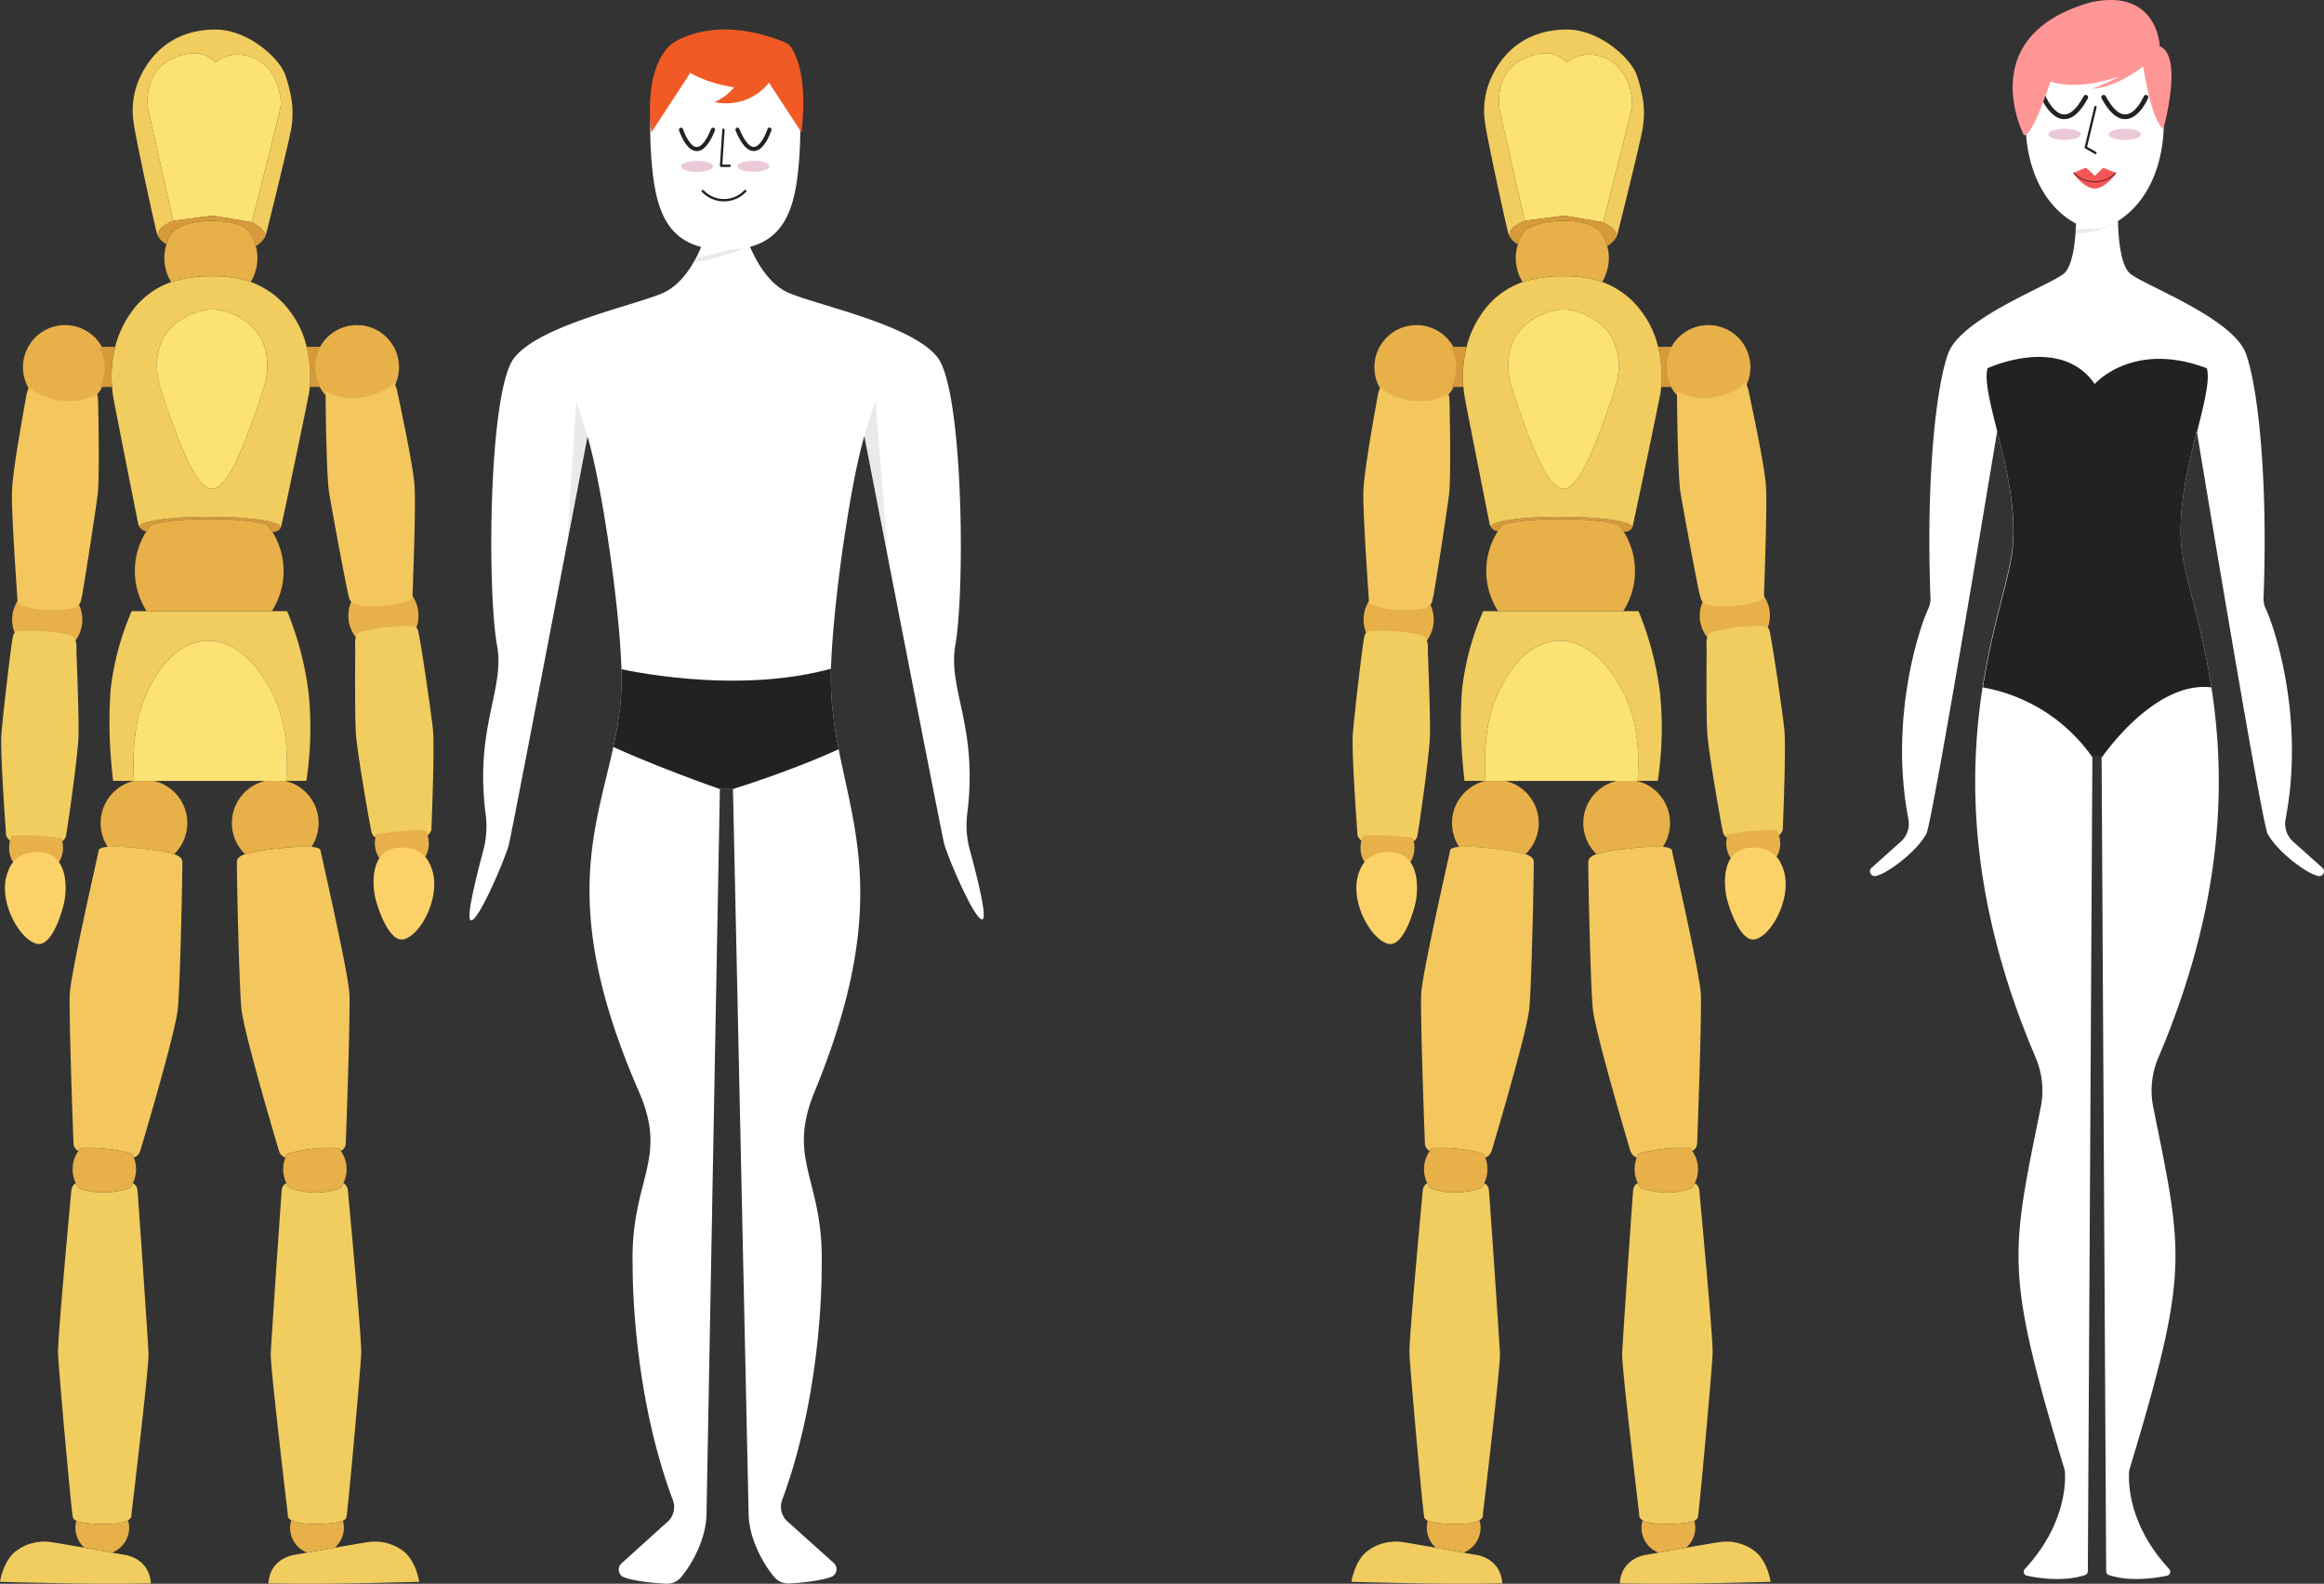 <svg xmlns="http://www.w3.org/2000/svg" xmlns:xlink="http://www.w3.org/1999/xlink" width="595" height="405.493" viewBox="0 0 595 405.493">
  <rect x="0" y="0" width="595" height="405.493" fill="#333333" stroke="none"/>
  <defs>
    <clipPath id="clip-path">
      <path id="Trazado_106773" data-name="Trazado 106773" d="M514.439,5810.785a24.019,24.019,0,0,1-.669-9.323c2.822-22.3-5.037-31.86-3.051-43.141,2.566-14.567,1.965-65.4-4.58-73.716-6.488-8.244-29.656-13.04-37.84-16.376-8.156-3.324-11.5-15.729-11.5-15.729l-9.779.017s-3.312,12.417-11.458,15.767c-8.175,3.363-31.331,8.236-37.8,16.5-6.521,8.338-6.969,59.18-4.36,73.739,2.021,11.273-5.811,20.858-2.921,43.155a24.036,24.036,0,0,1-.641,9.326c-1.772,6.575-4.527,17.607-3.119,17.777,2.015.242,9.075-16.633,9.715-19.487,1.186-5.291,14.86-76.833,20.115-104.365,3.6,11.909,8.275,43.569,8.712,60.225.82,31.264-21.63,47.714,4.465,107.522,7.622,17.47-2.055,22.294-1.641,43.986.015-.388.022-.623.025-.735-.033,1.489-.478,32.248,10.169,60.972a5.122,5.122,0,0,1-.951,5.6l-12.1,10.935a2.143,2.143,0,0,0,.438,3.453c2.942,1.153,8.147,1.583,11.1,1.74a4.679,4.679,0,0,0,3.84-1.809c2.908-3.509,6.317-9.879,6.406-16.027l3.425-185.638,3.348-.006,4.01,185.624c.107,6.147,3.535,12.5,6.453,16a4.672,4.672,0,0,0,3.845,1.794c2.949-.167,8.152-.618,11.091-1.782a2.145,2.145,0,0,0,.428-3.456l-12.136-10.887a5.123,5.123,0,0,1-.968-5.6c10.559-28.764,10.023-59.519,9.986-61.008,0,.112.011.347.026.735.35-21.694-9.078-26.351-1.819-43.978,24.014-58.308,3.421-75.678,4.161-107.529.387-16.657,4.993-48.335,8.561-60.256,5.337,27.513,19.222,99,20.424,104.287.648,2.851,7.757,19.7,9.771,19.45C519.018,5828.374,516.231,5817.352,514.439,5810.785Z" transform="translate(-386.333 -5652.499)" fill="#fff"/>
    </clipPath>
    <clipPath id="clip-path-2">
      <path id="Trazado_106781" data-name="Trazado 106781" d="M503.5,5598.845c1.01-15.289-.661-28.959-19.024-28.929s-19.989,13.705-18.929,28.991c.956,13.782,3.8,24,19.015,23.971S502.591,5612.63,503.5,5598.845Z" transform="translate(-465.3 -5569.916)" fill="#fff"/>
    </clipPath>
    <clipPath id="clip-path-3">
      <path id="Trazado_106786" data-name="Trazado 106786" d="M1114.122,5812.539l-7.486-6.7a6.137,6.137,0,0,1-1.934-5.729c4.9-25.475-2.6-48.619-5.1-53.931a5.824,5.824,0,0,1-.541-2.7c1.158-31-1.453-53.969-4.487-62.5-3.3-9.287-26.576-17.717-29.775-20.67s-3.015-14.519-3.015-14.519h-10.729s.183,11.565-3.015,14.519-26.472,11.383-29.775,20.67c-3.034,8.531-5.645,31.5-4.487,62.5a5.832,5.832,0,0,1-.541,2.7c-2.495,5.313-10,28.456-5.1,53.931a6.137,6.137,0,0,1-1.935,5.729l-7.486,6.7a1.222,1.222,0,0,0,1.144,2.089,11.3,11.3,0,0,0,2.717-1.2c4.06-2.4,8.49-6.459,10.15-9.6,1.491-2.816,15.321-86.062,18.138-103.083,2.342,9.348,5.128,20.816,3.794,30.922-2.3,17.458-23.286,60.6,6.031,129.425a21.56,21.56,0,0,1,1.333,12.716c-7.738,38.246-9.252,41.917,6.138,92.982,0,0,1.693,12.45-10.232,25.3a1.031,1.031,0,0,0,.555,1.7c3.076.647,9.562,1.622,14.9-.178a1.031,1.031,0,0,0,.687-.976l1.165-208.559h2.365l1.165,208.559a1.03,1.03,0,0,0,.687.976c5.338,1.8,11.823.826,14.9.178a1.031,1.031,0,0,0,.555-1.7c-11.925-12.849-10.232-25.3-10.232-25.3,15.39-51.065,13.876-54.736,6.138-92.982a21.55,21.55,0,0,1,1.333-12.716c29.318-68.825,8.334-111.967,6.031-129.425-1.333-10.105,1.453-21.574,3.794-30.922,2.817,17.021,16.647,100.267,18.138,103.083,1.661,3.138,6.091,7.2,10.15,9.6a11.313,11.313,0,0,0,2.718,1.2A1.222,1.222,0,0,0,1114.122,5812.539Z" transform="translate(-998.302 -5645.79)" fill="#fff"/>
    </clipPath>
    <clipPath id="clip-path-4">
      <path id="Trazado_106796" data-name="Trazado 106796" d="M1083.973,5573.158a39.212,39.212,0,0,0-16.669,5.948,65.268,65.268,0,0,0-1.048,11.985c0,20.221,12.286,27.789,17.716,27.789s17.717-7.568,17.717-27.789a65.212,65.212,0,0,0-1.048-11.985C1100.62,5579.114,1095.113,5573.906,1083.973,5573.158Z" transform="translate(-1066.257 -5573.158)" fill="#fff"/>
    </clipPath>
    <clipPath id="clip-path-5">
      <path id="Trazado_106790" data-name="Trazado 106790" d="M1092.6,5629.853c2.968-.05,5.729-4.237,5.5-4.07-.155.174-2.89-1.137-3.272-1.2-.465.217-2.175,2.057-2.224,2.017a17.4,17.4,0,0,0-2.224-2.019c-.53.008-3.13,1.353-3.275,1.2C1086.869,5625.611,1089.629,5629.8,1092.6,5629.853Z" transform="translate(-1087.086 -5624.581)" fill="#f45656"/>
    </clipPath>
  </defs>
  <g id="Grupo_55645" data-name="Grupo 55645" transform="translate(-181.181 -5551.19)">
    <g id="Grupo_55622" data-name="Grupo 55622" transform="translate(181.181 5558.747)">
      <circle id="Elipse_4039" data-name="Elipse 4039" cx="10.788" cy="10.788" r="10.788" transform="translate(80.587 75.671)" fill="#e7b048"/>
      <circle id="Elipse_4040" data-name="Elipse 4040" cx="8.989" cy="8.989" r="8.989" transform="translate(89.174 141.072)" fill="#e7b048"/>
      <path id="Trazado_106704" data-name="Trazado 106704" d="M273.832,5777.953a83.822,83.822,0,0,0-13.907-.866,81.41,81.41,0,0,0-13.935.881c-3.509.635-3.986,1.415-4.029,1.531a2.385,2.385,0,0,0,1.863,1.242l.014.015a18.532,18.532,0,0,1,1.155-1.632c.26-.1,4.173-1.5,14.932-1.5s14.673,1.4,14.918,1.5a18.117,18.117,0,0,1,1.285,1.834l.015-.015s1.834-.014,2.195-1.387C278.337,5779.556,277.918,5778.661,273.832,5777.953Z" transform="translate(-206.349 -5652.287)" fill="#d69a3a"/>
      <path id="Trazado_106705" data-name="Trazado 106705" d="M331.309,5775.189a7.555,7.555,0,0,0,1.685.319,30.881,30.881,0,0,0,4.384.046,22.139,22.139,0,0,0,6.81-1.2c1.021-.387,1.57-.822,1.54-1.148-.043-.8.931-23.084.479-28.771-.452-5.708-3.982-21.787-4.388-23.8a8.21,8.21,0,0,0-.846-2.346c-.293.458-2.712,2.955-8.211,3.817a15.161,15.161,0,0,1-9.069-1.408,3.94,3.94,0,0,0-.224,1.248c-.026,1.2.2,20.2.86,24.36.527,3.355,3.223,18.049,4.554,24.467a29.028,29.028,0,0,0,.688,2.932A2.479,2.479,0,0,0,331.309,5775.189Z" transform="translate(-240.099 -5627.94)" fill="#f3c75d"/>
      <path id="Trazado_106706" data-name="Trazado 106706" d="M305.614,6228.146s-6.686.477-7.163,7.394c0,0,10.354.188,20.521,0s18.109-.418,18.109-.418-.837-5.6-4.274-8a11.932,11.932,0,0,0-8.362-2.224c-.809.072-4.867.779-9.011,1.5-2.57.447-5.184.924-7.061,1.256C306.711,6227.943,305.614,6228.146,305.614,6228.146Z" transform="translate(-229.74 -5837.687)" fill="#f1cc5f"/>
      <g id="Grupo_55620" data-name="Grupo 55620" transform="translate(90.905 152.729)">
        <path id="Trazado_106707" data-name="Trazado 106707" d="M340.478,5825.632c-2.577.712-4.481-.011-4.1,4.745-.032,3.985-.124,17.517.17,21.944.358,5.213,3.667,23.875,4,25.206a2.1,2.1,0,0,0,1.027,1.375c.054-.227.131-.437.2-.656.333-.048,8.677-1.417,12.576-.935a5.967,5.967,0,0,1,.485,1.118,3.592,3.592,0,0,0,1.03-1.464s.885-21.009.4-25.764-3.356-23.991-3.8-25.24c-.3-.849-.545-1.108-1.833-1.184-.6-.031-1.394-.027-2.552-.013A48.382,48.382,0,0,0,340.478,5825.632Z" transform="translate(-336.331 -5824.754)" fill="#f1cc5f"/>
        <path id="Trazado_106708" data-name="Trazado 106708" d="M345.389,5914.975c-.066.218-.143.429-.2.656a6.879,6.879,0,0,0,2.328,7.006,11.366,11.366,0,0,1,3.456-1.825,6.98,6.98,0,0,1,6.116,1.02,5.732,5.732,0,0,0,.466-.537,6.891,6.891,0,0,0,.892-6.136,5.91,5.91,0,0,0-.485-1.118C354.066,5913.559,345.723,5914.928,345.389,5914.975Z" transform="translate(-339.915 -5861.684)" fill="#e7b048"/>
        <path id="Trazado_106709" data-name="Trazado 106709" d="M353.8,5921.737a11.359,11.359,0,0,0-3.907-.028c-6.606,1.26-5.608,9.983-5.128,12.328a29.354,29.354,0,0,0,1.335,4.273c1.334,3.467,3.534,7.339,6.052,6.724,3.765-.934,7.722-7.959,7.787-13.758a11.866,11.866,0,0,0-1.233-5.747A6.978,6.978,0,0,0,353.8,5921.737Z" transform="translate(-339.677 -5864.837)" fill="#fcd268"/>
      </g>
      <circle id="Elipse_4041" data-name="Elipse 4041" cx="10.788" cy="10.788" r="10.788" transform="translate(5.876 75.671)" fill="#e7b048"/>
      <circle id="Elipse_4042" data-name="Elipse 4042" cx="8.989" cy="8.989" r="8.989" transform="translate(3.109 142.117)" fill="#e7b048"/>
      <path id="Trazado_106710" data-name="Trazado 106710" d="M202.3,5776.836a7.566,7.566,0,0,1-1.673.372,30.948,30.948,0,0,1-4.38.187,22.163,22.163,0,0,1-6.845-.983c-1.032-.354-1.595-.772-1.576-1.1.019-.8-1.666-23.043-1.4-28.741.271-5.72,3.286-21.9,3.628-23.926a8.216,8.216,0,0,1,.77-2.372c.308.449,2.805,2.868,8.328,3.553a15.152,15.152,0,0,0,9.02-1.7,3.967,3.967,0,0,1,.264,1.241c.065,1.2.446,20.2-.083,24.375-.42,3.371-2.647,18.143-3.773,24.6a28.971,28.971,0,0,1-.595,2.953A2.479,2.479,0,0,1,202.3,5776.836Z" transform="translate(-183.343 -5628.762)" fill="#f3c75d"/>
      <g id="Grupo_55621" data-name="Grupo 55621" transform="translate(0.307 153.923)">
        <path id="Trazado_106711" data-name="Trazado 106711" d="M196.718,5827.421c2.6.629,4.478-.154,4.247,4.611.159,3.982.681,17.5.529,21.938-.191,5.222-2.9,23.979-3.2,25.32a2.1,2.1,0,0,1-.983,1.408c-.061-.225-.145-.433-.217-.649-.335-.038-8.718-1.14-12.6-.534a5.947,5.947,0,0,0-.449,1.133,3.6,3.6,0,0,1-1.076-1.431s-1.553-20.969-1.219-25.738,2.59-24.085,3-25.348c.276-.858.509-1.125,1.795-1.242.595-.05,1.392-.071,2.55-.093A48.3,48.3,0,0,1,196.718,5827.421Z" transform="translate(-181.706 -5826.792)" fill="#f1cc5f"/>
        <path id="Trazado_106712" data-name="Trazado 106712" d="M198.49,5916.842c.072.216.156.424.217.649a6.879,6.879,0,0,1-2.1,7.077,11.337,11.337,0,0,0-3.512-1.713,6.979,6.979,0,0,0-6.081,1.214,5.7,5.7,0,0,1-.483-.522,6.892,6.892,0,0,1-1.086-6.1,5.941,5.941,0,0,1,.449-1.133C189.772,5915.7,198.155,5916.805,198.49,5916.842Z" transform="translate(-183.134 -5863.784)" fill="#e7b048"/>
        <path id="Trazado_106713" data-name="Trazado 106713" d="M189.222,5923.791a11.328,11.328,0,0,1,3.9-.153c6.642,1.049,5.923,9.8,5.518,12.158a29.364,29.364,0,0,1-1.2,4.314c-1.223,3.507-3.3,7.448-5.835,6.913-3.792-.814-7.972-7.708-8.222-13.5a11.872,11.872,0,0,1,1.049-5.783A6.978,6.978,0,0,1,189.222,5923.791Z" transform="translate(-182.396 -5866.851)" fill="#fcd268"/>
      </g>
      <path id="Trazado_106714" data-name="Trazado 106714" d="M317.348,6069.4c-.115.058-5.632,2.643-13.113-.015a6.457,6.457,0,0,1-.736-1.213,2.19,2.19,0,0,0-1.2,1.819c-.173,1.82-2.7,38.645-2.816,41.952s4.39,41.215,4.39,41.215-.231.707.852,1.328c.925.534,2.8,1.025,6.6.967,2.253-.029,5.155-.187,6.628-.852a1.437,1.437,0,0,0,.9-.837c.361-1.387,3.668-38.154,3.8-42.11.116-3.985-3.437-41.764-3.437-41.764a2.417,2.417,0,0,0-1.126-1.719,7.839,7.839,0,0,1-.722,1.213Z" transform="translate(-230.167 -5772.818)" fill="#f1cc5f"/>
      <path id="Trazado_106715" data-name="Trazado 106715" d="M295.164,5921.636a45.825,45.825,0,0,0-8.376,1.43c-1.358.478-2.079,1.069-2.094,1.936-.072,1.992.534,31.178,1.141,37.547s9.618,36.464,9.618,36.464a2.791,2.791,0,0,0,1.661,1.762,7.866,7.866,0,0,1,.462-1,39.466,39.466,0,0,1,13.156-1.43,6.752,6.752,0,0,1,.563.708,2.148,2.148,0,0,0,1.256-1.849c.116-1.978,1.2-32.969.953-38.326s-7.22-35.626-7.394-36.767c-.087-.491-.9-.794-2.325-.91A47.418,47.418,0,0,0,295.164,5921.636Z" transform="translate(-224.041 -5711.937)" fill="#f3c75d"/>
      <path id="Trazado_106716" data-name="Trazado 106716" d="M305.958,6054.285a7.871,7.871,0,0,0-.462,1,8.005,8.005,0,0,0-.564,2.961,8.178,8.178,0,0,0,.823,3.552,6.441,6.441,0,0,0,.736,1.213c7.481,2.657,13,.072,13.113.015l.014-.015a7.817,7.817,0,0,0,.722-1.213,7.94,7.94,0,0,0,.837-3.552,8.035,8.035,0,0,0-1.5-4.68,6.756,6.756,0,0,0-.563-.708A39.466,39.466,0,0,0,305.958,6054.285Z" transform="translate(-232.425 -5766.444)" fill="#e7b048"/>
      <path id="Trazado_106717" data-name="Trazado 106717" d="M308.229,6215.483a6.792,6.792,0,0,0,4.073,8.3c1.877-.332,4.491-.808,7.061-1.256a6.84,6.84,0,0,0,2.354-5.141,7.357,7.357,0,0,0-.26-1.791c-1.473.664-4.376.823-6.629.852C311.031,6216.508,309.153,6216.018,308.229,6215.483Z" transform="translate(-233.67 -5833.819)" fill="#e7b048"/>
      <path id="Trazado_106718" data-name="Trazado 106718" d="M318.783,5702.726h-3.6a33.34,33.34,0,0,1,.809,10.282h2.643a10.587,10.587,0,0,1-1.242-5A10.718,10.718,0,0,1,318.783,5702.726Z" transform="translate(-236.671 -5621.495)" fill="#d69a3a"/>
      <path id="Trazado_106719" data-name="Trazado 106719" d="M282.505,5903.212a11.067,11.067,0,0,0,3.379,7.957,45.825,45.825,0,0,1,8.376-1.43,47.428,47.428,0,0,1,8.622-.433,11.077,11.077,0,0,0-6.745-16.9h-5.054A11.1,11.1,0,0,0,282.505,5903.212Z" transform="translate(-223.137 -5700.04)" fill="#e7b048"/>
      <path id="Trazado_106720" data-name="Trazado 106720" d="M279.883,5689.969a24.2,24.2,0,0,0-4.015-8.722,21.7,21.7,0,0,0-10.3-7.886,29.049,29.049,0,0,0-9.849-1.443,32.01,32.01,0,0,0-10.527,1.487,20.941,20.941,0,0,0-10.716,8.448,25.859,25.859,0,0,0-3.624,8.115,31.1,31.1,0,0,0-.809,10.282c.1,1.213.246,2.167.346,2.715.419,2.469,6.253,31.886,6.426,32.608.043.13.1.246.159.376.043-.116.52-.9,4.029-1.531a81.41,81.41,0,0,1,13.935-.881,83.822,83.822,0,0,1,13.907.866c4.087.708,4.506,1.6,4.506,1.6.361-1.386,6.975-32.984,7.221-34.659.029-.231.072-.606.115-1.1A33.342,33.342,0,0,0,279.883,5689.969Zm-13.7,18.528c-3.076,8.665-6.889,17.82-10.513,17.82-3.64,0-7.452-9.155-10.513-17.82s-4.737-12.636-2.831-18.773,9.1-9.314,13.344-9.314c4.231,0,11.437,3.177,13.343,9.314S269.254,5699.832,266.178,5708.5Z" transform="translate(-201.366 -5608.738)" fill="#f1cc5f"/>
      <path id="Trazado_106721" data-name="Trazado 106721" d="M234.7,5818.272a69.808,69.808,0,0,0-5.415,20.3,116.85,116.85,0,0,0,.087,17.214c.274,3.538.563,5.921.563,5.921h5.358s-1.069-12.217,2.542-20.882c2.931-6.975,7.033-12.435,12.52-14.3a12.964,12.964,0,0,1,4.2-.693,11.515,11.515,0,0,1,3.986.752c5.935,2.194,10.946,8.924,13.6,16.043,3.25,8.665,2.079,19.077,2.079,19.077h5.2s.462-2.759.78-6.946a87.841,87.841,0,0,0-.2-15.466,80.526,80.526,0,0,0-5.5-21.026H234.7Z" transform="translate(-200.983 -5669.34)" fill="#f1cc5f"/>
      <path id="Trazado_106722" data-name="Trazado 106722" d="M276.491,5847.982c-2.657-7.12-7.668-13.849-13.6-16.043a11.515,11.515,0,0,0-3.986-.751,12.951,12.951,0,0,0-4.2.693c-5.488,1.862-9.589,7.322-12.52,14.3-3.61,8.665-2.542,20.882-2.542,20.882h38.933S279.741,5856.646,276.491,5847.982Z" transform="translate(-205.326 -5674.688)" fill="#fce272"/>
      <path id="Trazado_106723" data-name="Trazado 106723" d="M279.494,5584.82c-.606-3.032-2.311-7.177-6.441-9.011-6.079-2.715-10.051,1.068-10.051,1.068s-3.437-4.679-11.178-.9a10.475,10.475,0,0,0-4.751,4.506,14.1,14.1,0,0,0-1.285,8.376l6.44,28.521,3.033-.4,7.047-.925,6.34,1.068,3.682.621s7.163-27.986,7.394-29.734A11.6,11.6,0,0,0,279.494,5584.82Z" transform="translate(-207.866 -5568.401)" fill="#fce272"/>
      <path id="Trazado_106724" data-name="Trazado 106724" d="M259.16,5778c-10.759,0-14.672,1.4-14.932,1.5a18.605,18.605,0,0,0-1.155,1.632,18.8,18.8,0,0,0-2.96,10.167,19.012,19.012,0,0,0,3.033,10.3H275.16a18.976,18.976,0,0,0,.2-20.261,18.11,18.11,0,0,0-1.285-1.833C273.832,5779.4,269.918,5778,259.16,5778Z" transform="translate(-205.583 -5652.664)" fill="#e7b048"/>
      <path id="Trazado_106725" data-name="Trazado 106725" d="M263.85,5686.41c-4.246,0-11.438,3.177-13.344,9.314s-.246,10.108,2.831,18.773,6.873,17.82,10.513,17.82c3.624,0,7.437-9.155,10.513-17.82s4.737-12.636,2.83-18.773S268.081,5686.41,263.85,5686.41Z" transform="translate(-209.552 -5614.739)" fill="#fce272"/>
      <path id="Trazado_106726" data-name="Trazado 106726" d="M253.714,5649.813c.318-.376,2.8-3.062,10.312-3.062,6.975,0,9.17,2.325,9.632,2.946a1.414,1.414,0,0,1,.1.159,11.632,11.632,0,0,1,1.473,3.379,6.626,6.626,0,0,0,2.512-2.642c-.13-1.921-3.552-3.48-3.552-3.48l-3.682-.621-6.34-1.069-7.047.925-3.033.4a15.389,15.389,0,0,0-2.83,1.545,3.225,3.225,0,0,0-1.141,2.21v.014a4.783,4.783,0,0,0,2.224,2.224,11.988,11.988,0,0,1,1.343-2.888A.176.176,0,0,0,253.714,5649.813Z" transform="translate(-209.727 -5597.766)" fill="#d69a3a"/>
      <path id="Trazado_106727" data-name="Trazado 106727" d="M275.126,5663.329a11.924,11.924,0,0,0,1.7-6.123,12.29,12.29,0,0,0-.4-3.032,11.634,11.634,0,0,0-1.473-3.379,1.414,1.414,0,0,0-.1-.159c-.462-.621-2.657-2.946-9.632-2.946-7.51,0-9.993,2.686-10.312,3.061a.162.162,0,0,1-.029.043,12,12,0,0,0-1.343,2.888,11.8,11.8,0,0,0,1.213,9.69,32.022,32.022,0,0,1,10.527-1.487A29.049,29.049,0,0,1,275.126,5663.329Z" transform="translate(-210.921 -5598.706)" fill="#e7b048"/>
      <path id="Trazado_106728" data-name="Trazado 106728" d="M233.7,5892.41a11.1,11.1,0,0,0-6.729,16.9,47.614,47.614,0,0,1,8.635.433,45.854,45.854,0,0,1,8.362,1.43,11.082,11.082,0,0,0-5.184-18.759H233.7Z" transform="translate(-199.388 -5700.04)" fill="#e7b048"/>
      <path id="Trazado_106729" data-name="Trazado 106729" d="M221.365,5921.2c-1.43.115-2.239.419-2.311.91-.187,1.141-7.163,31.41-7.408,36.767s.852,36.349.967,38.326a2.138,2.138,0,0,0,1.242,1.849,6.75,6.75,0,0,1,.563-.708,39.557,39.557,0,0,1,13.17,1.43,7.789,7.789,0,0,1,.462,1,2.742,2.742,0,0,0,1.646-1.762s9.025-30.081,9.632-36.464,1.2-35.555,1.141-37.547c-.029-.867-.751-1.458-2.109-1.936a45.854,45.854,0,0,0-8.362-1.43A47.6,47.6,0,0,0,221.365,5921.2Z" transform="translate(-193.783 -5711.937)" fill="#f3c75d"/>
      <path id="Trazado_106730" data-name="Trazado 106730" d="M246.74,5614.617a15.372,15.372,0,0,1,2.83-1.545l-6.44-28.521a14.1,14.1,0,0,1,1.285-8.376,10.472,10.472,0,0,1,4.751-4.505c7.741-3.784,11.178.9,11.178.9s3.971-3.784,10.051-1.069c4.13,1.834,5.835,5.979,6.441,9.012a11.6,11.6,0,0,1,.231,3.191c-.231,1.747-7.394,29.734-7.394,29.734s3.422,1.56,3.552,3.48c0,0,5.531-22.139,6.5-27.193a23.507,23.507,0,0,0-.289-9.777c-.289-1.343-.678-2.672-1.1-4-1.386-4.389-9.574-11.856-17.936-11.856s-14.5,3.8-18.167,9.994c-.3.52-.578,1.025-.838,1.53a20.154,20.154,0,0,0-1.935,12.549c.361,3.178,5.3,25.937,5.892,28.016a3.207,3.207,0,0,0,.245.65A3.224,3.224,0,0,1,246.74,5614.617Z" transform="translate(-205.207 -5564.087)" fill="#f1cc5f"/>
      <path id="Trazado_106731" data-name="Trazado 106731" d="M211.84,6069.4a.014.014,0,0,1-.015-.015,7.882,7.882,0,0,1-.722-1.213,2.458,2.458,0,0,0-1.141,1.719s-3.538,37.778-3.423,41.764c.116,3.956,3.423,40.724,3.8,42.11a1.4,1.4,0,0,0,.9.837c1.458.665,4.361.823,6.628.852,3.8.058,5.675-.433,6.585-.967,1.083-.621.867-1.328.867-1.328s4.52-37.894,4.39-41.215-2.643-40.132-2.83-41.952a2.212,2.212,0,0,0-1.184-1.819,8.433,8.433,0,0,1-.737,1.213C217.472,6072.038,211.956,6069.453,211.84,6069.4Z" transform="translate(-191.681 -5772.818)" fill="#f1cc5f"/>
      <path id="Trazado_106732" data-name="Trazado 106732" d="M193.817,6224.9a11.932,11.932,0,0,0-8.362,2.224c-3.437,2.4-4.274,8-4.274,8s7.943.231,18.109.418,20.521,0,20.521,0c-.477-6.917-7.163-7.394-7.163-7.394s-1.1-.2-2.758-.491c-1.877-.332-4.491-.809-7.076-1.256C198.669,6225.676,194.611,6224.968,193.817,6224.9Z" transform="translate(-181.181 -5837.687)" fill="#f1cc5f"/>
      <path id="Trazado_106733" data-name="Trazado 106733" d="M214.952,6052.855a6.752,6.752,0,0,0-.563.708,8.129,8.129,0,0,0-1.487,4.68,7.94,7.94,0,0,0,.837,3.552,7.86,7.86,0,0,0,.722,1.213.015.015,0,0,0,.015.015c.115.057,5.632,2.642,13.112-.015a8.407,8.407,0,0,0,.737-1.213,8.177,8.177,0,0,0,.823-3.552,8,8,0,0,0-.563-2.961,7.791,7.791,0,0,0-.462-1A39.557,39.557,0,0,0,214.952,6052.855Z" transform="translate(-194.316 -5766.444)" fill="#e7b048"/>
      <path id="Trazado_106734" data-name="Trazado 106734" d="M214.369,6215.6a7.329,7.329,0,0,0-.26,1.791,6.878,6.878,0,0,0,2.34,5.141c2.585.448,5.2.924,7.076,1.256a6.882,6.882,0,0,0,4.361-6.4,6.431,6.431,0,0,0-.3-1.907c-.91.535-2.787,1.025-6.585.967C218.73,6216.422,215.827,6216.263,214.369,6215.6Z" transform="translate(-194.816 -5833.819)" fill="#e7b048"/>
      <path id="Trazado_106735" data-name="Trazado 106735" d="M228.632,5702.726H224.56a10.725,10.725,0,0,1,1.386,5.286,10.581,10.581,0,0,1-1.242,5h3.119A31.1,31.1,0,0,1,228.632,5702.726Z" transform="translate(-199.143 -5621.495)" fill="#d69a3a"/>
    </g>
    <g id="Grupo_55625" data-name="Grupo 55625" transform="translate(527.173 5558.747)">
      <circle id="Elipse_4043" data-name="Elipse 4043" cx="10.788" cy="10.788" r="10.788" transform="translate(80.587 75.671)" fill="#e7b048"/>
      <circle id="Elipse_4044" data-name="Elipse 4044" cx="8.989" cy="8.989" r="8.989" transform="translate(89.175 141.072)" fill="#e7b048"/>
      <path id="Trazado_106736" data-name="Trazado 106736" d="M864.346,5777.953a83.833,83.833,0,0,0-13.907-.866,81.418,81.418,0,0,0-13.936.881c-3.509.635-3.985,1.415-4.029,1.531a2.383,2.383,0,0,0,1.863,1.242l.015.015a18.4,18.4,0,0,1,1.155-1.632c.26-.1,4.173-1.5,14.932-1.5s14.672,1.4,14.917,1.5a18.117,18.117,0,0,1,1.286,1.834l.014-.015s1.835-.014,2.2-1.387C868.851,5779.556,868.432,5778.661,864.346,5777.953Z" transform="translate(-796.862 -5652.287)" fill="#d69a3a"/>
      <path id="Trazado_106737" data-name="Trazado 106737" d="M921.822,5775.189a7.56,7.56,0,0,0,1.685.319,30.878,30.878,0,0,0,4.384.046,22.142,22.142,0,0,0,6.81-1.2c1.021-.387,1.57-.822,1.54-1.148-.044-.8.931-23.084.479-28.771-.452-5.708-3.982-21.787-4.388-23.8a8.214,8.214,0,0,0-.846-2.346c-.293.458-2.713,2.955-8.211,3.817a15.164,15.164,0,0,1-9.069-1.408,3.957,3.957,0,0,0-.224,1.248c-.026,1.2.2,20.2.86,24.36.527,3.355,3.223,18.049,4.554,24.467a29.25,29.25,0,0,0,.688,2.932A2.48,2.48,0,0,0,921.822,5775.189Z" transform="translate(-830.611 -5627.94)" fill="#f3c75d"/>
      <path id="Trazado_106738" data-name="Trazado 106738" d="M896.128,6228.146s-6.686.477-7.163,7.394c0,0,10.354.188,20.521,0s18.109-.418,18.109-.418-.838-5.6-4.275-8a11.931,11.931,0,0,0-8.362-2.224c-.809.072-4.867.779-9.011,1.5-2.57.447-5.185.924-7.062,1.256C897.225,6227.943,896.128,6228.146,896.128,6228.146Z" transform="translate(-820.254 -5837.687)" fill="#f1cc5f"/>
      <g id="Grupo_55623" data-name="Grupo 55623" transform="translate(90.906 152.729)">
        <path id="Trazado_106739" data-name="Trazado 106739" d="M930.992,5825.632c-2.577.712-4.48-.011-4.1,4.745-.032,3.985-.124,17.517.17,21.944.357,5.213,3.667,23.875,4,25.206a2.1,2.1,0,0,0,1.027,1.375c.054-.227.131-.437.2-.656.334-.048,8.678-1.417,12.576-.935a5.925,5.925,0,0,1,.485,1.118,3.6,3.6,0,0,0,1.031-1.464s.884-21.009.4-25.764-3.356-23.991-3.8-25.24c-.3-.849-.545-1.108-1.833-1.184-.6-.031-1.393-.027-2.552-.013A48.392,48.392,0,0,0,930.992,5825.632Z" transform="translate(-926.845 -5824.754)" fill="#f1cc5f"/>
        <path id="Trazado_106740" data-name="Trazado 106740" d="M935.9,5914.975c-.065.218-.143.429-.2.656a6.88,6.88,0,0,0,2.328,7.006,11.354,11.354,0,0,1,3.455-1.825,6.98,6.98,0,0,1,6.116,1.02,5.732,5.732,0,0,0,.466-.537,6.889,6.889,0,0,0,.891-6.136,5.871,5.871,0,0,0-.485-1.118C944.58,5913.559,936.236,5914.928,935.9,5914.975Z" transform="translate(-930.428 -5861.684)" fill="#e7b048"/>
        <path id="Trazado_106741" data-name="Trazado 106741" d="M944.313,5921.737a11.362,11.362,0,0,0-3.907-.028c-6.605,1.26-5.608,9.983-5.128,12.328a29.361,29.361,0,0,0,1.335,4.273c1.334,3.467,3.534,7.339,6.052,6.724,3.764-.934,7.722-7.959,7.787-13.758a11.873,11.873,0,0,0-1.233-5.747A6.979,6.979,0,0,0,944.313,5921.737Z" transform="translate(-930.191 -5864.837)" fill="#fcd268"/>
      </g>
      <circle id="Elipse_4045" data-name="Elipse 4045" cx="10.788" cy="10.788" r="10.788" transform="translate(5.876 75.671)" fill="#e7b048"/>
      <circle id="Elipse_4046" data-name="Elipse 4046" cx="8.989" cy="8.989" r="8.989" transform="translate(3.109 142.117)" fill="#e7b048"/>
      <path id="Trazado_106742" data-name="Trazado 106742" d="M792.814,5776.836a7.572,7.572,0,0,1-1.674.372,30.94,30.94,0,0,1-4.38.187,22.159,22.159,0,0,1-6.844-.983c-1.032-.354-1.595-.772-1.576-1.1.018-.8-1.666-23.043-1.4-28.741.27-5.72,3.286-21.9,3.627-23.926a8.237,8.237,0,0,1,.77-2.372c.308.449,2.805,2.868,8.329,3.553a15.15,15.15,0,0,0,9.02-1.7,3.972,3.972,0,0,1,.264,1.241c.064,1.2.446,20.2-.084,24.375-.42,3.371-2.647,18.143-3.773,24.6a29.226,29.226,0,0,1-.594,2.953A2.482,2.482,0,0,1,792.814,5776.836Z" transform="translate(-773.856 -5628.762)" fill="#f3c75d"/>
      <g id="Grupo_55624" data-name="Grupo 55624" transform="translate(0.308 153.923)">
        <path id="Trazado_106743" data-name="Trazado 106743" d="M787.232,5827.421c2.6.629,4.478-.154,4.247,4.611.159,3.982.681,17.5.529,21.938-.192,5.222-2.9,23.979-3.2,25.32a2.1,2.1,0,0,1-.983,1.408c-.061-.225-.145-.433-.218-.649-.335-.038-8.719-1.14-12.6-.534a5.87,5.87,0,0,0-.449,1.133,3.6,3.6,0,0,1-1.077-1.431s-1.553-20.969-1.219-25.738,2.59-24.085,3-25.348c.276-.858.51-1.125,1.795-1.242.595-.05,1.392-.071,2.55-.093A48.3,48.3,0,0,1,787.232,5827.421Z" transform="translate(-772.219 -5826.792)" fill="#f1cc5f"/>
        <path id="Trazado_106744" data-name="Trazado 106744" d="M789,5916.842c.073.216.157.424.218.649a6.879,6.879,0,0,1-2.1,7.077,11.334,11.334,0,0,0-3.511-1.713,6.98,6.98,0,0,0-6.081,1.214,5.782,5.782,0,0,1-.483-.522,6.892,6.892,0,0,1-1.086-6.1,5.858,5.858,0,0,1,.449-1.133C780.286,5915.7,788.668,5916.805,789,5916.842Z" transform="translate(-773.648 -5863.784)" fill="#e7b048"/>
        <path id="Trazado_106745" data-name="Trazado 106745" d="M779.736,5923.791a11.325,11.325,0,0,1,3.9-.153c6.643,1.049,5.924,9.8,5.518,12.158a29.368,29.368,0,0,1-1.2,4.314c-1.223,3.507-3.3,7.448-5.835,6.913-3.792-.814-7.972-7.708-8.222-13.5a11.872,11.872,0,0,1,1.049-5.783A6.977,6.977,0,0,1,779.736,5923.791Z" transform="translate(-772.909 -5866.851)" fill="#fcd268"/>
      </g>
      <path id="Trazado_106746" data-name="Trazado 106746" d="M907.862,6069.4c-.115.058-5.632,2.643-13.112-.015a6.455,6.455,0,0,1-.737-1.213,2.191,2.191,0,0,0-1.2,1.819c-.173,1.82-2.7,38.645-2.816,41.952s4.39,41.215,4.39,41.215-.231.707.852,1.328c.924.534,2.8,1.025,6.6.967,2.253-.029,5.156-.187,6.629-.852a1.437,1.437,0,0,0,.9-.837c.361-1.387,3.668-38.154,3.8-42.11.115-3.985-3.437-41.764-3.437-41.764a2.417,2.417,0,0,0-1.127-1.719,7.882,7.882,0,0,1-.722,1.213Z" transform="translate(-820.68 -5772.818)" fill="#f1cc5f"/>
      <path id="Trazado_106747" data-name="Trazado 106747" d="M885.677,5921.636a45.815,45.815,0,0,0-8.376,1.43c-1.358.478-2.08,1.069-2.094,1.936-.073,1.992.534,31.178,1.141,37.547s9.618,36.464,9.618,36.464a2.789,2.789,0,0,0,1.661,1.762,7.777,7.777,0,0,1,.462-1,39.462,39.462,0,0,1,13.156-1.43,6.762,6.762,0,0,1,.564.708,2.15,2.15,0,0,0,1.256-1.849c.115-1.978,1.2-32.969.953-38.326s-7.221-35.626-7.394-36.767c-.087-.491-.9-.794-2.325-.91A47.413,47.413,0,0,0,885.677,5921.636Z" transform="translate(-814.555 -5711.937)" fill="#f3c75d"/>
      <path id="Trazado_106748" data-name="Trazado 106748" d="M896.472,6054.285a7.777,7.777,0,0,0-.462,1,8,8,0,0,0-.563,2.961,8.177,8.177,0,0,0,.823,3.552,6.442,6.442,0,0,0,.736,1.213c7.48,2.657,13,.072,13.112.015l.015-.015a8.344,8.344,0,0,0,1.56-4.765,8.036,8.036,0,0,0-1.5-4.68,6.762,6.762,0,0,0-.564-.708A39.462,39.462,0,0,0,896.472,6054.285Z" transform="translate(-822.938 -5766.444)" fill="#e7b048"/>
      <path id="Trazado_106749" data-name="Trazado 106749" d="M898.743,6215.483a6.793,6.793,0,0,0,4.072,8.3c1.877-.332,4.492-.808,7.062-1.256a6.84,6.84,0,0,0,2.354-5.141,7.355,7.355,0,0,0-.26-1.791c-1.473.664-4.376.823-6.629.852C901.544,6216.508,899.667,6216.018,898.743,6215.483Z" transform="translate(-824.183 -5833.819)" fill="#e7b048"/>
      <path id="Trazado_106750" data-name="Trazado 106750" d="M909.3,5702.726h-3.6a33.308,33.308,0,0,1,.809,10.282h2.643a10.58,10.58,0,0,1-1.242-5A10.725,10.725,0,0,1,909.3,5702.726Z" transform="translate(-827.184 -5621.495)" fill="#d69a3a"/>
      <path id="Trazado_106751" data-name="Trazado 106751" d="M873.018,5903.212a11.066,11.066,0,0,0,3.38,7.957,45.815,45.815,0,0,1,8.376-1.43,47.423,47.423,0,0,1,8.621-.433,11.077,11.077,0,0,0-6.744-16.9H881.6A11.1,11.1,0,0,0,873.018,5903.212Z" transform="translate(-813.651 -5700.04)" fill="#e7b048"/>
      <path id="Trazado_106752" data-name="Trazado 106752" d="M870.4,5689.969a24.191,24.191,0,0,0-4.015-8.722,21.7,21.7,0,0,0-10.3-7.886,29.051,29.051,0,0,0-9.849-1.443,32.014,32.014,0,0,0-10.528,1.487,20.942,20.942,0,0,0-10.715,8.448,25.846,25.846,0,0,0-3.625,8.115,31.109,31.109,0,0,0-.809,10.282c.1,1.213.245,2.167.347,2.715.418,2.469,6.253,31.886,6.426,32.608.043.13.1.246.159.376.043-.116.52-.9,4.029-1.531a81.419,81.419,0,0,1,13.936-.881,83.833,83.833,0,0,1,13.907.866c4.087.708,4.506,1.6,4.506,1.6.361-1.386,6.975-32.984,7.22-34.659.029-.231.072-.606.115-1.1A33.308,33.308,0,0,0,870.4,5689.969Zm-13.7,18.528c-3.076,8.665-6.888,17.82-10.513,17.82s-7.452-9.155-10.513-17.82-4.737-12.636-2.831-18.773,9.1-9.314,13.344-9.314,11.437,3.177,13.344,9.314S859.768,5699.832,856.691,5708.5Z" transform="translate(-791.88 -5608.738)" fill="#f1cc5f"/>
      <path id="Trazado_106753" data-name="Trazado 106753" d="M825.216,5818.272a69.818,69.818,0,0,0-5.416,20.3,116.834,116.834,0,0,0,.087,17.214c.275,3.538.564,5.921.564,5.921h5.358s-1.069-12.217,2.541-20.882c2.932-6.975,7.033-12.435,12.521-14.3a12.959,12.959,0,0,1,4.2-.693,11.513,11.513,0,0,1,3.985.752c5.935,2.194,10.947,8.924,13.6,16.043,3.249,8.665,2.079,19.077,2.079,19.077h5.2s.462-2.759.78-6.946a87.894,87.894,0,0,0-.2-15.466,80.513,80.513,0,0,0-5.5-21.026h-39.8Z" transform="translate(-791.496 -5669.34)" fill="#f1cc5f"/>
      <path id="Trazado_106754" data-name="Trazado 106754" d="M867.005,5847.982c-2.657-7.12-7.668-13.849-13.6-16.043a11.512,11.512,0,0,0-3.985-.751,12.946,12.946,0,0,0-4.2.693c-5.488,1.862-9.589,7.322-12.521,14.3-3.61,8.665-2.541,20.882-2.541,20.882h38.933S870.254,5856.646,867.005,5847.982Z" transform="translate(-795.839 -5674.688)" fill="#fce272"/>
      <path id="Trazado_106755" data-name="Trazado 106755" d="M870.008,5584.82c-.607-3.032-2.311-7.177-6.441-9.011-6.079-2.715-10.051,1.068-10.051,1.068s-3.437-4.679-11.178-.9a10.47,10.47,0,0,0-4.751,4.506,14.107,14.107,0,0,0-1.286,8.376l6.441,28.521,3.033-.4,7.047-.925,6.34,1.068,3.682.621s7.163-27.986,7.394-29.734A11.626,11.626,0,0,0,870.008,5584.82Z" transform="translate(-798.38 -5568.401)" fill="#fce272"/>
      <path id="Trazado_106756" data-name="Trazado 106756" d="M849.673,5778c-10.759,0-14.673,1.4-14.932,1.5a18.471,18.471,0,0,0-1.155,1.632,18.8,18.8,0,0,0-2.961,10.167,19.016,19.016,0,0,0,3.033,10.3h32.016a18.978,18.978,0,0,0,.2-20.261,18.1,18.1,0,0,0-1.286-1.833C864.345,5779.4,860.432,5778,849.673,5778Z" transform="translate(-796.096 -5652.664)" fill="#e7b048"/>
      <path id="Trazado_106757" data-name="Trazado 106757" d="M854.364,5686.41c-4.246,0-11.437,3.177-13.344,9.314s-.245,10.108,2.831,18.773,6.874,17.82,10.513,17.82,7.437-9.155,10.513-17.82,4.737-12.636,2.831-18.773S858.6,5686.41,854.364,5686.41Z" transform="translate(-800.065 -5614.739)" fill="#fce272"/>
      <path id="Trazado_106758" data-name="Trazado 106758" d="M844.228,5649.813c.318-.376,2.8-3.062,10.311-3.062,6.975,0,9.17,2.325,9.633,2.946a1.339,1.339,0,0,1,.1.159,11.6,11.6,0,0,1,1.473,3.379,6.626,6.626,0,0,0,2.513-2.642c-.13-1.921-3.552-3.48-3.552-3.48l-3.682-.621-6.34-1.069-7.047.925-3.033.4a15.406,15.406,0,0,0-2.831,1.545,3.226,3.226,0,0,0-1.141,2.21v.014a4.784,4.784,0,0,0,2.224,2.224,11.986,11.986,0,0,1,1.343-2.888A.2.2,0,0,0,844.228,5649.813Z" transform="translate(-800.24 -5597.766)" fill="#d69a3a"/>
      <path id="Trazado_106759" data-name="Trazado 106759" d="M865.64,5663.329a11.923,11.923,0,0,0,1.7-6.123,12.29,12.29,0,0,0-.4-3.032,11.6,11.6,0,0,0-1.473-3.379,1.339,1.339,0,0,0-.1-.159c-.462-.621-2.657-2.946-9.633-2.946-7.509,0-9.993,2.686-10.311,3.061a.181.181,0,0,1-.029.043,12,12,0,0,0-1.343,2.888,11.8,11.8,0,0,0,1.213,9.69,32.026,32.026,0,0,1,10.528-1.487A29.051,29.051,0,0,1,865.64,5663.329Z" transform="translate(-801.434 -5598.706)" fill="#e7b048"/>
      <path id="Trazado_106760" data-name="Trazado 106760" d="M824.214,5892.41a11.1,11.1,0,0,0-6.73,16.9,47.62,47.62,0,0,1,8.636.433,45.855,45.855,0,0,1,8.362,1.43,11.082,11.082,0,0,0-5.185-18.759h-5.083Z" transform="translate(-789.902 -5700.04)" fill="#e7b048"/>
      <path id="Trazado_106761" data-name="Trazado 106761" d="M811.879,5921.2c-1.43.115-2.238.419-2.31.91-.188,1.141-7.163,31.41-7.408,36.767s.852,36.349.967,38.326a2.137,2.137,0,0,0,1.242,1.849,6.678,6.678,0,0,1,.563-.708,39.557,39.557,0,0,1,13.17,1.43,7.794,7.794,0,0,1,.462,1,2.743,2.743,0,0,0,1.646-1.762s9.026-30.081,9.633-36.464,1.2-35.555,1.141-37.547c-.029-.867-.751-1.458-2.108-1.936a45.854,45.854,0,0,0-8.362-1.43A47.609,47.609,0,0,0,811.879,5921.2Z" transform="translate(-784.296 -5711.937)" fill="#f3c75d"/>
      <path id="Trazado_106762" data-name="Trazado 106762" d="M837.253,5614.617a15.389,15.389,0,0,1,2.831-1.545l-6.441-28.521a14.107,14.107,0,0,1,1.286-8.376,10.466,10.466,0,0,1,4.751-4.505c7.741-3.784,11.178.9,11.178.9s3.971-3.784,10.051-1.069c4.13,1.834,5.834,5.979,6.441,9.012a11.622,11.622,0,0,1,.231,3.191c-.231,1.747-7.394,29.734-7.394,29.734s3.422,1.56,3.552,3.48c0,0,5.531-22.139,6.5-27.193a23.517,23.517,0,0,0-.289-9.777c-.289-1.343-.678-2.672-1.1-4-1.386-4.389-9.574-11.856-17.936-11.856s-14.5,3.8-18.167,9.994c-.3.52-.578,1.025-.837,1.53a20.151,20.151,0,0,0-1.935,12.549c.361,3.178,5.3,25.937,5.892,28.016a3.171,3.171,0,0,0,.246.65A3.225,3.225,0,0,1,837.253,5614.617Z" transform="translate(-795.72 -5564.087)" fill="#f1cc5f"/>
      <path id="Trazado_106763" data-name="Trazado 106763" d="M802.354,6069.4a.014.014,0,0,1-.014-.015,7.837,7.837,0,0,1-.722-1.213,2.46,2.46,0,0,0-1.141,1.719s-3.538,37.778-3.422,41.764c.115,3.956,3.422,40.724,3.8,42.11a1.4,1.4,0,0,0,.9.837c1.459.665,4.362.823,6.629.852,3.8.058,5.676-.433,6.585-.967,1.083-.621.867-1.328.867-1.328s4.52-37.894,4.39-41.215-2.643-40.132-2.831-41.952a2.209,2.209,0,0,0-1.184-1.819,8.488,8.488,0,0,1-.736,1.213C807.986,6072.038,802.47,6069.453,802.354,6069.4Z" transform="translate(-782.194 -5772.818)" fill="#f1cc5f"/>
      <path id="Trazado_106764" data-name="Trazado 106764" d="M784.33,6224.9a11.93,11.93,0,0,0-8.361,2.224c-3.437,2.4-4.275,8-4.275,8s7.943.231,18.109.418,20.521,0,20.521,0c-.476-6.917-7.163-7.394-7.163-7.394s-1.1-.2-2.758-.491c-1.878-.332-4.492-.809-7.076-1.256C789.182,6225.676,785.124,6224.968,784.33,6224.9Z" transform="translate(-771.694 -5837.687)" fill="#f1cc5f"/>
      <path id="Trazado_106765" data-name="Trazado 106765" d="M805.466,6052.855a6.685,6.685,0,0,0-.563.708,8.125,8.125,0,0,0-1.488,4.68,7.939,7.939,0,0,0,.837,3.552,7.814,7.814,0,0,0,.722,1.213s0,.015.014.015c.116.057,5.632,2.642,13.113-.015a8.462,8.462,0,0,0,.737-1.213,8.179,8.179,0,0,0,.823-3.552,8.005,8.005,0,0,0-.563-2.961,7.785,7.785,0,0,0-.462-1A39.558,39.558,0,0,0,805.466,6052.855Z" transform="translate(-784.829 -5766.444)" fill="#e7b048"/>
      <path id="Trazado_106766" data-name="Trazado 106766" d="M804.883,6215.6a7.355,7.355,0,0,0-.26,1.791,6.876,6.876,0,0,0,2.34,5.141c2.584.448,5.2.924,7.076,1.256a6.882,6.882,0,0,0,4.361-6.4,6.411,6.411,0,0,0-.3-1.907c-.909.535-2.787,1.025-6.585.967C809.244,6216.422,806.342,6216.263,804.883,6215.6Z" transform="translate(-785.329 -5833.819)" fill="#e7b048"/>
      <path id="Trazado_106767" data-name="Trazado 106767" d="M819.146,5702.726h-4.073a10.725,10.725,0,0,1,1.386,5.286,10.581,10.581,0,0,1-1.242,5h3.119A31.107,31.107,0,0,1,819.146,5702.726Z" transform="translate(-789.656 -5621.495)" fill="#d69a3a"/>
    </g>
    <g id="Grupo_55633" data-name="Grupo 55633" transform="translate(301.383 5558.747)">
      <g id="Grupo_55632" data-name="Grupo 55632" transform="translate(0 3.415)">
        <g id="Grupo_55631" data-name="Grupo 55631">
          <g id="Grupo_55627" data-name="Grupo 55627" transform="translate(0 48.387)">
            <path id="Trazado_106768" data-name="Trazado 106768" d="M514.439,5810.785a24.019,24.019,0,0,1-.669-9.323c2.822-22.3-5.037-31.86-3.051-43.141,2.566-14.567,1.965-65.4-4.58-73.716-6.488-8.244-29.656-13.04-37.84-16.376-8.156-3.324-11.5-15.729-11.5-15.729l-9.779.017s-3.312,12.417-11.458,15.767c-8.175,3.363-31.331,8.236-37.8,16.5-6.521,8.338-6.969,59.18-4.36,73.739,2.021,11.273-5.811,20.858-2.921,43.155a24.036,24.036,0,0,1-.641,9.326c-1.772,6.575-4.527,17.607-3.119,17.777,2.015.242,9.075-16.633,9.715-19.487,1.186-5.291,14.86-76.833,20.115-104.365,3.6,11.909,8.275,43.569,8.712,60.225.82,31.264-21.63,47.714,4.465,107.522,7.622,17.47-2.055,22.294-1.641,43.986.015-.388.022-.623.025-.735-.033,1.489-.478,32.248,10.169,60.972a5.122,5.122,0,0,1-.951,5.6l-12.1,10.935a2.143,2.143,0,0,0,.438,3.453c2.942,1.153,8.147,1.583,11.1,1.74a4.679,4.679,0,0,0,3.84-1.809c2.908-3.509,6.317-9.879,6.406-16.027l3.425-185.638,3.348-.006,4.01,185.624c.107,6.147,3.535,12.5,6.453,16a4.672,4.672,0,0,0,3.845,1.794c2.949-.167,8.152-.618,11.091-1.782a2.145,2.145,0,0,0,.428-3.456l-12.136-10.887a5.123,5.123,0,0,1-.968-5.6c10.559-28.764,10.023-59.519,9.986-61.008,0,.112.011.347.026.735.35-21.694-9.078-26.351-1.819-43.978,24.014-58.308,3.421-75.678,4.161-107.529.387-16.657,4.993-48.335,8.561-60.256,5.337,27.513,19.222,99,20.424,104.287.648,2.851,7.757,19.7,9.771,19.45C519.018,5828.374,516.231,5817.352,514.439,5810.785Z" transform="translate(-386.333 -5652.499)" fill="#fff"/>
            <g id="Grupo_55626" data-name="Grupo 55626" clip-path="url(#clip-path)">
              <path id="Trazado_106769" data-name="Trazado 106769" d="M430.486,5726.532s1.4,4.033,3.274,10.307l-6.777,45Z" transform="translate(-403.166 -5683.155)" fill="#999" opacity="0.2"/>
              <path id="Trazado_106770" data-name="Trazado 106770" d="M561.5,5726.313s-1.363,3.958-3.189,10.131l7.325,42.435Z" transform="translate(-457.546 -5683.064)" fill="#999" opacity="0.2"/>
              <path id="Trazado_106771" data-name="Trazado 106771" d="M507.087,5862.272c-1.22-5.063-3.549-14.438-3.9-19.455-25.617,7.523-56.059.2-56.059.2-.347,4.976-3.828,13.2-5.024,18.227,12.98,6.369,31.422,12.719,31.422,12.719l3.348-.006h.018S494.133,5868.683,507.087,5862.272Z" transform="translate(-409.426 -5731.307)" fill="#222221"/>
              <path id="Trazado_106772" data-name="Trazado 106772" d="M461.993,5656.52a52.849,52.849,0,0,0,39.851-12.664" transform="translate(-417.663 -5648.92)" fill="none" stroke="#999" stroke-miterlimit="10" stroke-width="1.028" opacity="0.2"/>
            </g>
          </g>
          <g id="Grupo_55630" data-name="Grupo 55630" transform="translate(46.268)">
            <path id="Trazado_106774" data-name="Trazado 106774" d="M503.5,5598.845c1.01-15.289-.661-28.959-19.024-28.929s-19.989,13.705-18.929,28.991c.956,13.782,3.8,24,19.015,23.971S502.591,5612.63,503.5,5598.845Z" transform="translate(-465.3 -5569.916)" fill="#fff"/>
            <g id="Grupo_55629" data-name="Grupo 55629" clip-path="url(#clip-path-2)">
              <g id="Grupo_55628" data-name="Grupo 55628" transform="translate(7.889 22.216)">
                <path id="Trazado_106775" data-name="Trazado 106775" d="M503.447,5622.871c0-.785,1.834-1.425,4.1-1.428s4.1.63,4.1,1.416-1.835,1.425-4.1,1.429S503.448,5623.657,503.447,5622.871Z" transform="translate(-488.985 -5613.469)" fill="#ecc9d9"/>
                <path id="Trazado_106776" data-name="Trazado 106776" d="M478.79,5622.912c0-.786,1.834-1.426,4.1-1.429s4.1.63,4.1,1.416-1.835,1.426-4.1,1.429S478.791,5623.7,478.79,5622.912Z" transform="translate(-478.775 -5613.485)" fill="#ecc9d9"/>
                <path id="Trazado_106777" data-name="Trazado 106777" d="M478.764,5607.888s3.628,11.122,8.2-.014" transform="translate(-478.764 -5607.85)" fill="none" stroke="#222221" stroke-linecap="round" stroke-linejoin="round" stroke-width="1.056"/>
                <path id="Trazado_106778" data-name="Trazado 106778" d="M511.624,5607.833s-3.592,11.135-8.2.014" transform="translate(-488.974 -5607.833)" fill="none" stroke="#222221" stroke-linecap="round" stroke-linejoin="round" stroke-width="1.056"/>
                <path id="Trazado_106779" data-name="Trazado 106779" d="M499.139,5634.676a7.492,7.492,0,0,1-10.869.014" transform="translate(-482.7 -5618.948)" fill="none" stroke="#222221" stroke-linecap="round" stroke-linejoin="round" stroke-width="0.603"/>
                <path id="Trazado_106780" data-name="Trazado 106780" d="M496.872,5607.866l-.614,9.236,2.19-.005" transform="translate(-486.008 -5607.847)" fill="none" stroke="#222221" stroke-linecap="round" stroke-linejoin="round" stroke-width="0.603"/>
              </g>
            </g>
          </g>
        </g>
      </g>
      <path id="Trazado_106782" data-name="Trazado 106782" d="M501.237,5568.545a3.31,3.31,0,0,0-1.445-1.152c-18.611-7.61-28.922.3-28.922.3s-7.42,4.727-5.324,22.726l9.971-15.24c4.685,2.822,11.2,3.71,11.2,3.71a14.293,14.293,0,0,1-4.966,3.784,13.974,13.974,0,0,0,13.9-4.976l8.323,12.722C505.589,5576.55,502.663,5570.562,501.237,5568.545Z" transform="translate(-418.979 -5564.087)" fill="#f15a24"/>
    </g>
    <g id="Grupo_55644" data-name="Grupo 55644" transform="translate(659.946 5551.19)">
      <g id="Grupo_55643" data-name="Grupo 55643">
        <g id="Grupo_55642" data-name="Grupo 55642">
          <g id="Grupo_55635" data-name="Grupo 55635" transform="translate(0 55.428)">
            <path id="Trazado_106783" data-name="Trazado 106783" d="M1114.122,5812.539l-7.486-6.7a6.137,6.137,0,0,1-1.934-5.729c4.9-25.475-2.6-48.619-5.1-53.931a5.824,5.824,0,0,1-.541-2.7c1.158-31-1.453-53.969-4.487-62.5-3.3-9.287-26.576-17.717-29.775-20.67s-3.015-14.519-3.015-14.519h-10.729s.183,11.565-3.015,14.519-26.472,11.383-29.775,20.67c-3.034,8.531-5.645,31.5-4.487,62.5a5.832,5.832,0,0,1-.541,2.7c-2.495,5.313-10,28.456-5.1,53.931a6.137,6.137,0,0,1-1.935,5.729l-7.486,6.7a1.222,1.222,0,0,0,1.144,2.089,11.3,11.3,0,0,0,2.717-1.2c4.06-2.4,8.49-6.459,10.15-9.6,1.491-2.816,15.321-86.062,18.138-103.083,2.342,9.348,5.128,20.816,3.794,30.922-2.3,17.458-23.286,60.6,6.031,129.425a21.56,21.56,0,0,1,1.333,12.716c-7.738,38.246-9.252,41.917,6.138,92.982,0,0,1.693,12.45-10.232,25.3a1.031,1.031,0,0,0,.555,1.7c3.076.647,9.562,1.622,14.9-.178a1.031,1.031,0,0,0,.687-.976l1.165-208.559h2.365l1.165,208.559a1.03,1.03,0,0,0,.687.976c5.338,1.8,11.823.826,14.9.178a1.031,1.031,0,0,0,.555-1.7c-11.925-12.849-10.232-25.3-10.232-25.3,15.39-51.065,13.876-54.736,6.138-92.982a21.55,21.55,0,0,1,1.333-12.716c29.318-68.825,8.334-111.967,6.031-129.425-1.333-10.105,1.453-21.574,3.794-30.922,2.817,17.021,16.647,100.267,18.138,103.083,1.661,3.138,6.091,7.2,10.15,9.6a11.313,11.313,0,0,0,2.718,1.2A1.222,1.222,0,0,0,1114.122,5812.539Z" transform="translate(-998.302 -5645.79)" fill="#fff"/>
            <g id="Grupo_55634" data-name="Grupo 55634" clip-path="url(#clip-path-3)">
              <path id="Trazado_106784" data-name="Trazado 106784" d="M1104.961,5710.052c1.969,7.013-8.677,29.283-6.307,47.246.945,7.166,5.037,18.658,7.507,34.477-14.656-1.863-28.083,17.937-28.083,17.937h-2.364a43.477,43.477,0,0,0-28.084-17.937c2.47-15.819,6.562-27.312,7.507-34.477,2.37-17.963-8.276-40.233-6.307-47.246,0,0,18.677-8.693,27.43,4.041C1076.26,5714.093,1085.968,5702.873,1104.961,5710.052Z" transform="translate(-1018.727 -5671.2)" fill="#222221"/>
              <path id="Trazado_106785" data-name="Trazado 106785" d="M1081.38,5643.392a22.1,22.1,0,0,0,23.191-12.253" transform="translate(-1032.703 -5639.723)" fill="none" stroke="#999" stroke-miterlimit="10" stroke-width="1.026" opacity="0.2"/>
            </g>
          </g>
          <g id="Grupo_55641" data-name="Grupo 55641" transform="translate(39.816 12.871)">
            <path id="Trazado_106787" data-name="Trazado 106787" d="M1083.973,5573.158a39.212,39.212,0,0,0-16.669,5.948,65.268,65.268,0,0,0-1.048,11.985c0,20.221,12.286,27.789,17.716,27.789s17.717-7.568,17.717-27.789a65.212,65.212,0,0,0-1.048-11.985C1100.62,5579.114,1095.113,5573.906,1083.973,5573.158Z" transform="translate(-1066.257 -5573.158)" fill="#fff"/>
            <g id="Grupo_55640" data-name="Grupo 55640" clip-path="url(#clip-path-4)">
              <g id="Grupo_55639" data-name="Grupo 55639" transform="translate(4.6 12.029)">
                <g id="Grupo_55638" data-name="Grupo 55638" transform="translate(7.604 18.1)">
                  <g id="Grupo_55637" data-name="Grupo 55637">
                    <path id="Trazado_106788" data-name="Trazado 106788" d="M1092.6,5629.853c2.968-.05,5.729-4.237,5.5-4.07-.155.174-2.89-1.137-3.272-1.2-.465.217-2.175,2.057-2.224,2.017a17.4,17.4,0,0,0-2.224-2.019c-.53.008-3.13,1.353-3.275,1.2C1086.869,5625.611,1089.629,5629.8,1092.6,5629.853Z" transform="translate(-1087.086 -5624.581)" fill="#f45656"/>
                    <g id="Grupo_55636" data-name="Grupo 55636" clip-path="url(#clip-path-5)">
                      <path id="Trazado_106789" data-name="Trazado 106789" d="M1098.105,5626.6a7.58,7.58,0,0,1-11,0" transform="translate(-1087.095 -5625.416)" fill="none" stroke="#7c2727" stroke-linecap="round" stroke-linejoin="round" stroke-width="0.301"/>
                    </g>
                  </g>
                </g>
                <path id="Trazado_106791" data-name="Trazado 106791" d="M1102.558,5608.886c0-.794,1.858-1.439,4.151-1.439s4.15.645,4.15,1.439-1.858,1.439-4.15,1.439S1102.558,5609.681,1102.558,5608.886Z" transform="translate(-1085.889 -5599.386)" fill="#ecc9d9"/>
                <path id="Trazado_106792" data-name="Trazado 106792" d="M1076.264,5608.886c0-.794,1.858-1.439,4.15-1.439s4.15.645,4.15,1.439-1.858,1.439-4.15,1.439S1076.264,5609.681,1076.264,5608.886Z" transform="translate(-1075.001 -5599.386)" fill="#ecc9d9"/>
                <path id="Trazado_106793" data-name="Trazado 106793" d="M1074.108,5593.689s4.764,11.26,10.827,0" transform="translate(-1074.108 -5593.689)" fill="none" stroke="#222221" stroke-linecap="round" stroke-linejoin="round" stroke-width="1.204"/>
                <path id="Trazado_106794" data-name="Trazado 106794" d="M1111.229,5593.689s-4.764,11.26-10.827,0" transform="translate(-1084.996 -5593.689)" fill="none" stroke="#222221" stroke-linecap="round" stroke-linejoin="round" stroke-width="1.204"/>
                <path id="Trazado_106795" data-name="Trazado 106795" d="M1095.076,5609.717l-2.49-1.423,2.49-10.334" transform="translate(-1081.76 -5595.458)" fill="none" stroke="#222221" stroke-linecap="round" stroke-linejoin="round" stroke-width="0.602"/>
              </g>
            </g>
          </g>
          <path id="Trazado_106797" data-name="Trazado 106797" d="M1098.3,5563.05s-.452-14.91-17.562-11.295c-30.479,8.584-17.226,34.036-17.226,34.036,2.259.468,6.807-13.705,6.807-13.705,5.917,1.822,12.775.312,17.6-1.334a46.051,46.051,0,0,1-6.946,3.142c6.166-.151,13.111-5.723,13.111-5.723s1.807,13.253,5.12,16.115C1099.207,5584.285,1104.478,5565.46,1098.3,5563.05Z" transform="translate(-1024.118 -5551.19)" fill="#ff9696"/>
        </g>
      </g>
    </g>
  </g>
</svg>
